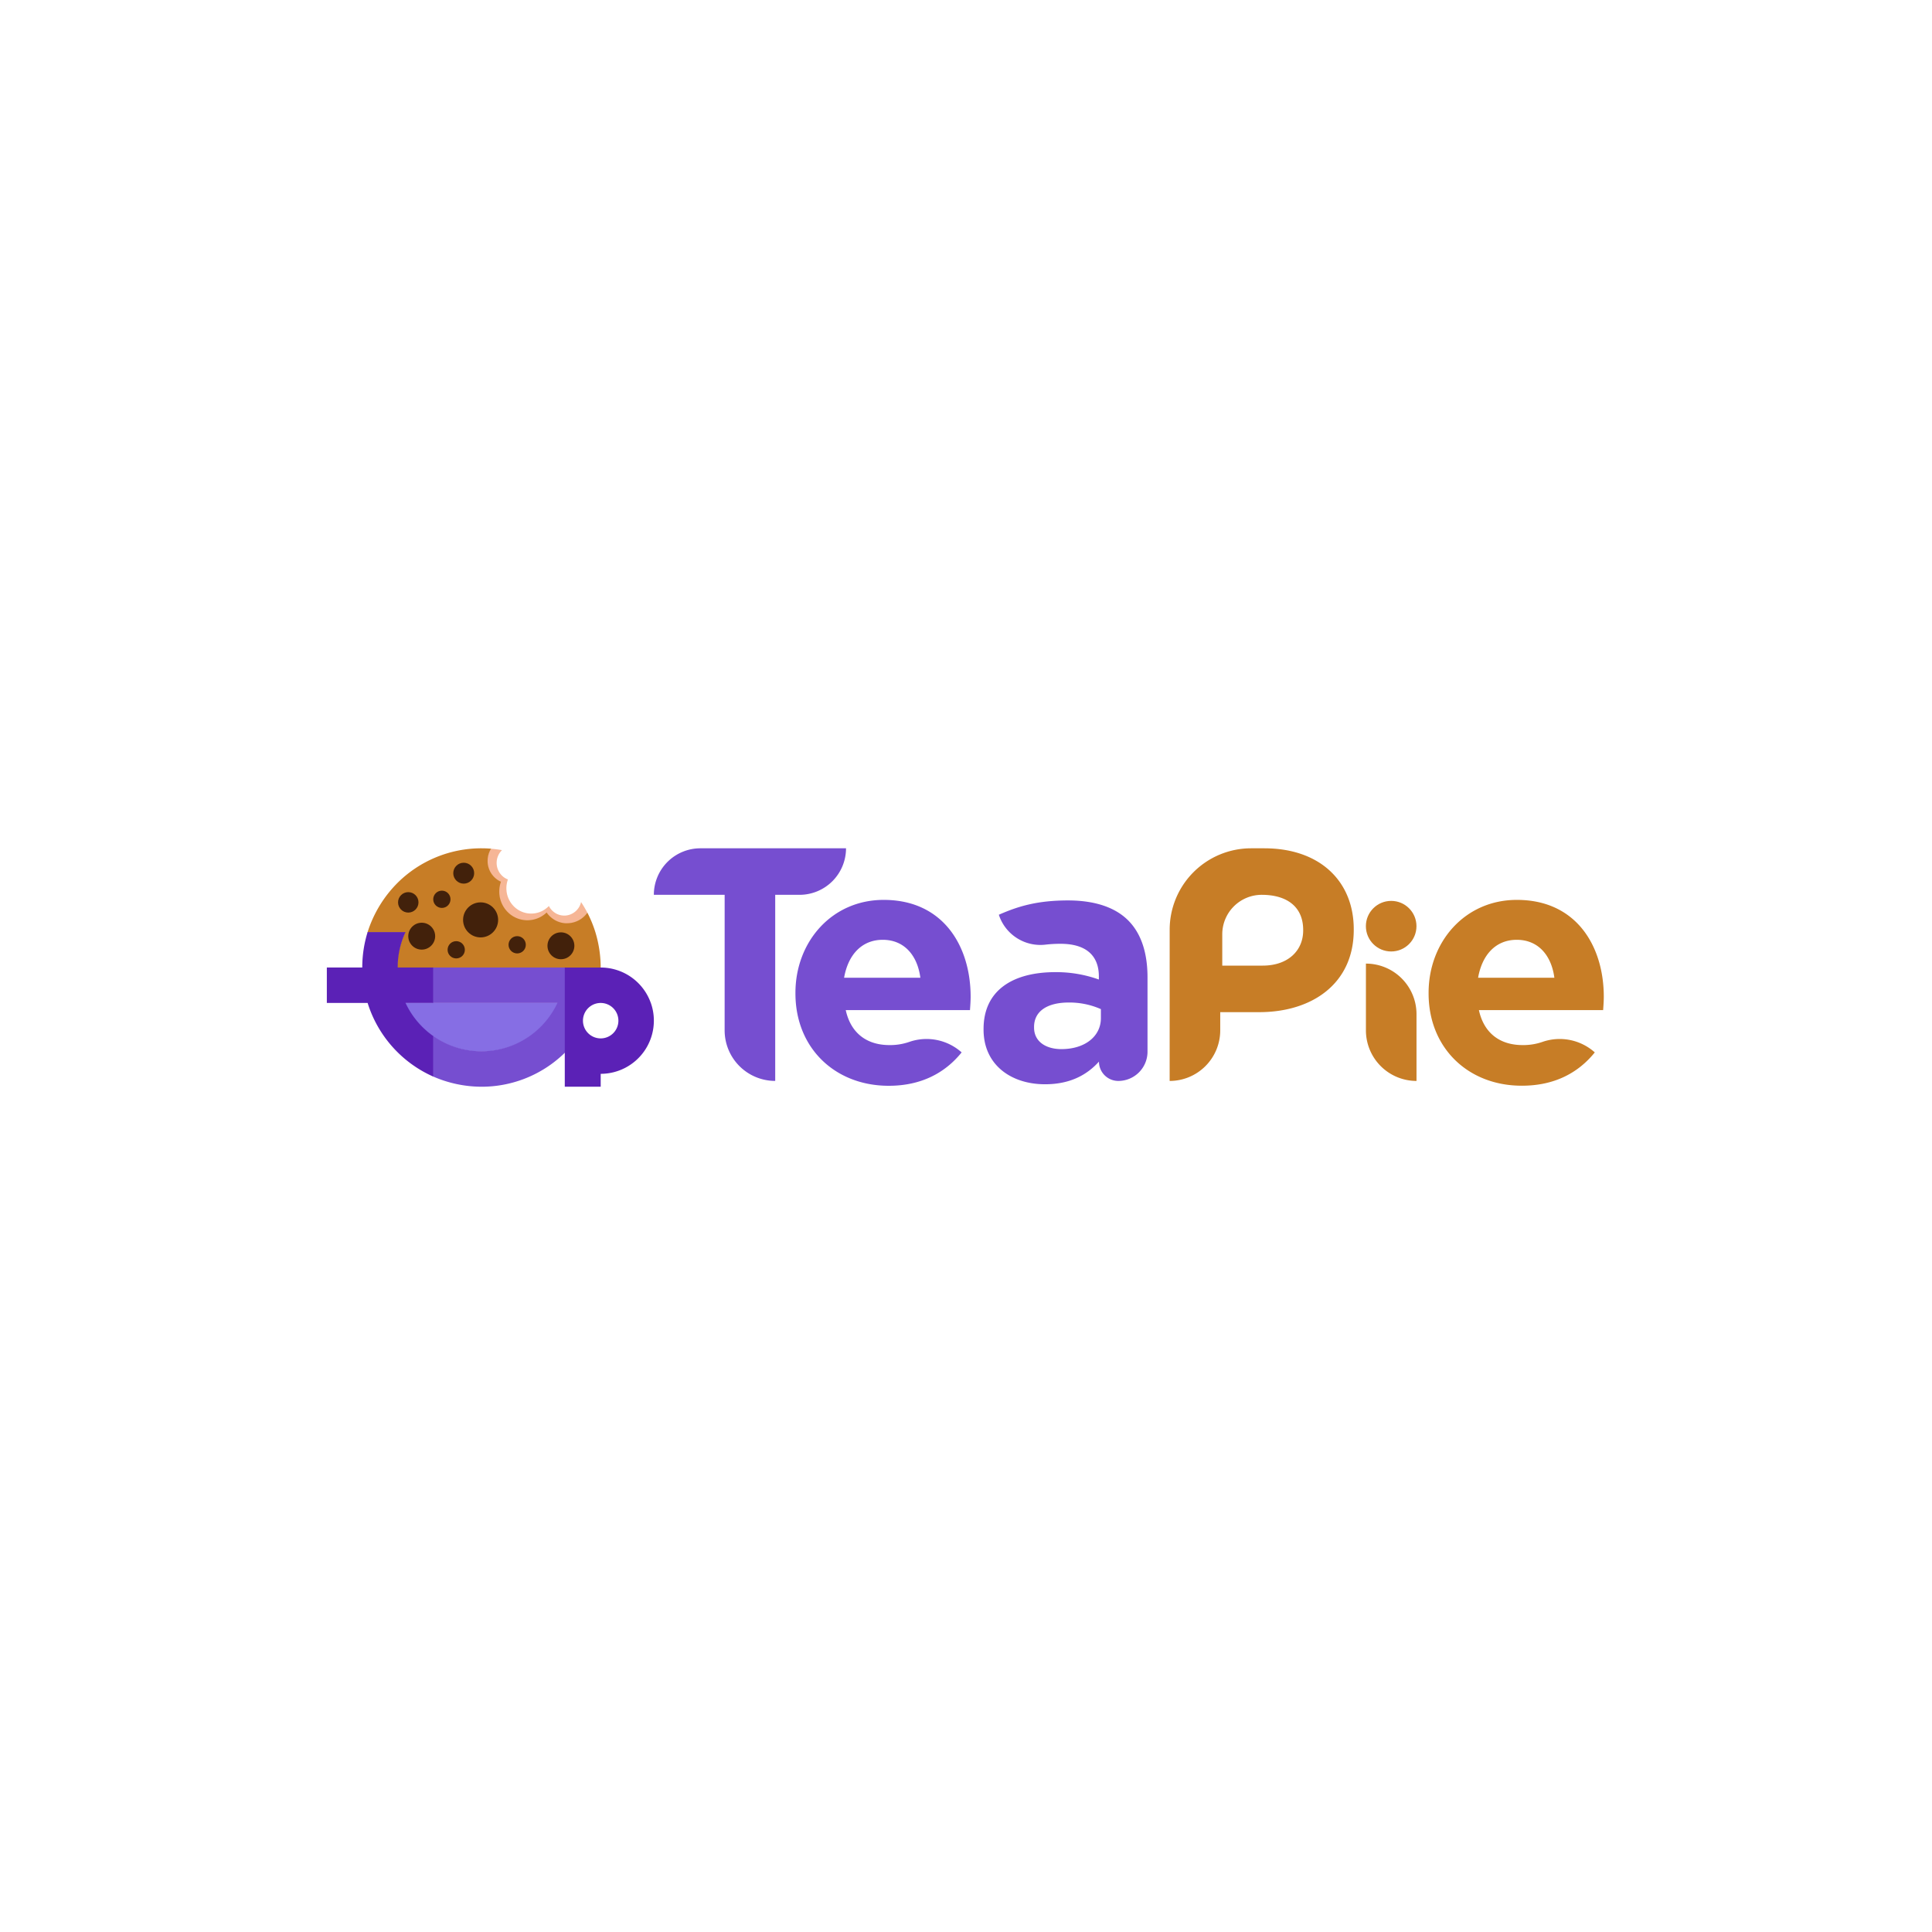 <svg id="Layer_1" data-name="Layer 1" xmlns="http://www.w3.org/2000/svg" viewBox="0 0 1000 1000"><defs><style>.cls-1{fill:#764ed0;}.cls-2{fill:#c77d26;}.cls-3{fill:#866ee4;}.cls-4{fill:#f6b696;}.cls-5{fill:#5b21b6;}.cls-6{fill:#42210b;}</style></defs><title>Purple Horizontal Logo (Show)</title><path class="cls-1" d="M375.08,463.16H338.43a24.08,24.08,0,0,1,24.08-24.08H437.9a24.08,24.08,0,0,1-24.08,24.08H401.25v96.32h0a26.18,26.18,0,0,1-26.18-26.18Z"/><path class="cls-1" d="M411.72,514.22v-.35c0-26.37,18.79-48.09,45.68-48.09,30.86,0,45,24,45,50.16,0,2.07-.17,4.48-.34,6.89h-64.3c2.59,11.89,10.86,18.1,22.58,18.1a30.14,30.14,0,0,0,10.29-1.64,27.24,27.24,0,0,1,27.11,5.43h0C489.12,555.42,476.71,562,460,562,432.24,562,411.72,542.49,411.72,514.22Zm64.66-8.13c-1.55-11.72-8.45-19.65-19.48-19.65-10.86,0-17.93,7.76-20,19.65Z"/><path class="cls-1" d="M509.09,532.94v-.35c0-20.12,15.31-29.41,37.15-29.41A65.49,65.49,0,0,1,568.77,507v-1.6c0-10.86-6.71-16.89-19.79-16.89a67.1,67.1,0,0,0-7.89.44A22.61,22.61,0,0,1,517,473.47h0c10.15-4.48,20.14-7.41,35.8-7.41,14.28,0,24.61,3.79,31.15,10.34,6.88,6.9,10,17.07,10,29.48v38.48a15.13,15.13,0,0,1-15.13,15.13h0a10,10,0,0,1-10-10h0c-6.38,7.07-15.18,11.72-27.94,11.72C523.41,561.21,509.09,551.21,509.09,532.94Zm60.73-6v-4.62a40.32,40.32,0,0,0-16.59-3.42c-11.12,0-18,4.45-18,12.66v.34c0,7,5.82,11.12,14.2,11.12C561.61,543,569.82,536.37,569.82,527Z"/><path class="cls-2" d="M605.42,481.22a42.14,42.14,0,0,1,42.14-42.14h6.84c28.85,0,46.3,17.13,46.3,41.88v.35c0,28-21.77,42.58-48.89,42.58H631.59v9.42a26.18,26.18,0,0,1-26.18,26.18h0Zm48.16,18.58c13.22,0,20.94-7.88,20.94-18.15v-.34c0-11.82-8.24-18.15-21.45-18.15h0a20.43,20.43,0,0,0-20.43,20.43V499.8Z"/><path class="cls-2" d="M707,498.76h0a26.18,26.18,0,0,1,26.18,26.18v34.55h0A26.18,26.18,0,0,1,707,533.31Z"/><path class="cls-2" d="M739.44,514.22v-.35c0-26.37,18.79-48.09,45.68-48.09,30.86,0,45,24,45,50.16,0,2.07-.17,4.48-.34,6.89h-64.3c2.59,11.89,10.86,18.1,22.58,18.1a30.14,30.14,0,0,0,10.29-1.64,27.24,27.24,0,0,1,27.11,5.43h0c-8.62,10.69-21,17.24-37.75,17.24C760,562,739.44,542.49,739.44,514.22Zm65.1-8.13c-1.55-11.72-8.45-19.65-19.48-19.65-10.86,0-17.93,7.76-20,19.65Z"/><circle class="cls-2" cx="720.07" cy="479.39" r="13.09"/><path class="cls-3" d="M289,519a43.9,43.9,0,0,1-65,17.35l-.09-.07a44.11,44.11,0,0,1-12.51-13.59q-1.05-1.79-1.95-3.69Z"/><path class="cls-4" d="M304,472.39a13,13,0,0,1-10.5,5.77c-.32,0-.63,0-.94,0a12.61,12.61,0,0,1-7.05-2.81,13.08,13.08,0,0,1-2.55-2.76c-.2.19-.4.38-.61.56a14.34,14.34,0,0,1-19.67-.91,15.89,15.89,0,0,1-4.52-10.75,15.25,15.25,0,0,1,.29-3,14.91,14.91,0,0,1,.58-2.1,11.73,11.73,0,0,1-6.91-10.75,12.06,12.06,0,0,1,2-6.34c1.91.15,3.86.4,5.71.73a9.25,9.25,0,0,0,.66,13.79,8.89,8.89,0,0,0,2.41,1.38,13.3,13.3,0,0,0-.56,2.07,13.5,13.5,0,0,0-.23,2.15c0,.11,0,.22,0,.34a13.21,13.21,0,0,0,3.61,9.12A12.67,12.67,0,0,0,281,471.32a11.73,11.73,0,0,0,1-.62,13,13,0,0,0,2.1-1.75,9.19,9.19,0,0,0,3.64,3.82,8.75,8.75,0,0,0,4.32,1.13h.47a9,9,0,0,0,8.23-7A61.93,61.93,0,0,1,304,472.39Z"/><path class="cls-2" d="M310.92,501.06H205.57a43.24,43.24,0,0,1,4.06-18.34H190.19a62.86,62.86,0,0,1,15.66-25.83,61.53,61.53,0,0,1,43.36-17.81q2.54,0,5,.2a11.87,11.87,0,0,0-1.82,6.34,11.73,11.73,0,0,0,6.91,10.75,14.91,14.91,0,0,0-.58,2.1,15.25,15.25,0,0,0-.29,3,15,15,0,0,0,4.23,10.47,14.34,14.34,0,0,0,19.67.91c.21-.18.41-.36.61-.56a13.08,13.08,0,0,0,2.55,2.76,12.61,12.61,0,0,0,7.05,2.81c.31,0,.62,0,.94,0A12.76,12.76,0,0,0,304,472.36a61.46,61.46,0,0,1,4.15,10.08A63.6,63.6,0,0,1,310.92,501.06Z"/><path class="cls-1" d="M292.58,500.78v43.9q-1,1-2.12,2a61.48,61.48,0,0,1-41.24,15.81,62.89,62.89,0,0,1-25.3-5.41V536l.37.27a43.42,43.42,0,0,0,64.23-17.14H223.91V500.78Z"/><path class="cls-5" d="M336.86,519.13a27.52,27.52,0,0,0-25.95-18.34H292.33v61.7h18.59v-6.68a27.53,27.53,0,0,0,25.95-36.69Zm-25.95,18.34a9.17,9.17,0,1,1,9.17-9.17A9.16,9.16,0,0,1,310.92,537.47Z"/><circle class="cls-6" cx="248.76" cy="476.13" r="9.07"/><circle class="cls-6" cx="290.33" cy="489.54" r="6.96"/><circle class="cls-6" cx="240.02" cy="451.96" r="5.41"/><circle class="cls-6" cx="211.32" cy="467.06" r="5.29"/><circle class="cls-6" cx="236.14" cy="491.61" r="4.47"/><circle class="cls-6" cx="267.69" cy="489.02" r="4.47"/><circle class="cls-6" cx="228.71" cy="465.47" r="4.47"/><circle class="cls-6" cx="218.28" cy="484.56" r="6.96"/><path class="cls-5" d="M209.91,519.13q.88,1.88,1.92,3.65a43.59,43.59,0,0,0,12.36,13.43v21a61.84,61.84,0,0,1-33.91-38.08H169.17V500.78h18.34a61.71,61.71,0,0,1,2.77-18.34h19.63a43.24,43.24,0,0,0-4.06,18.34h18.34v18.34Z"/></svg>